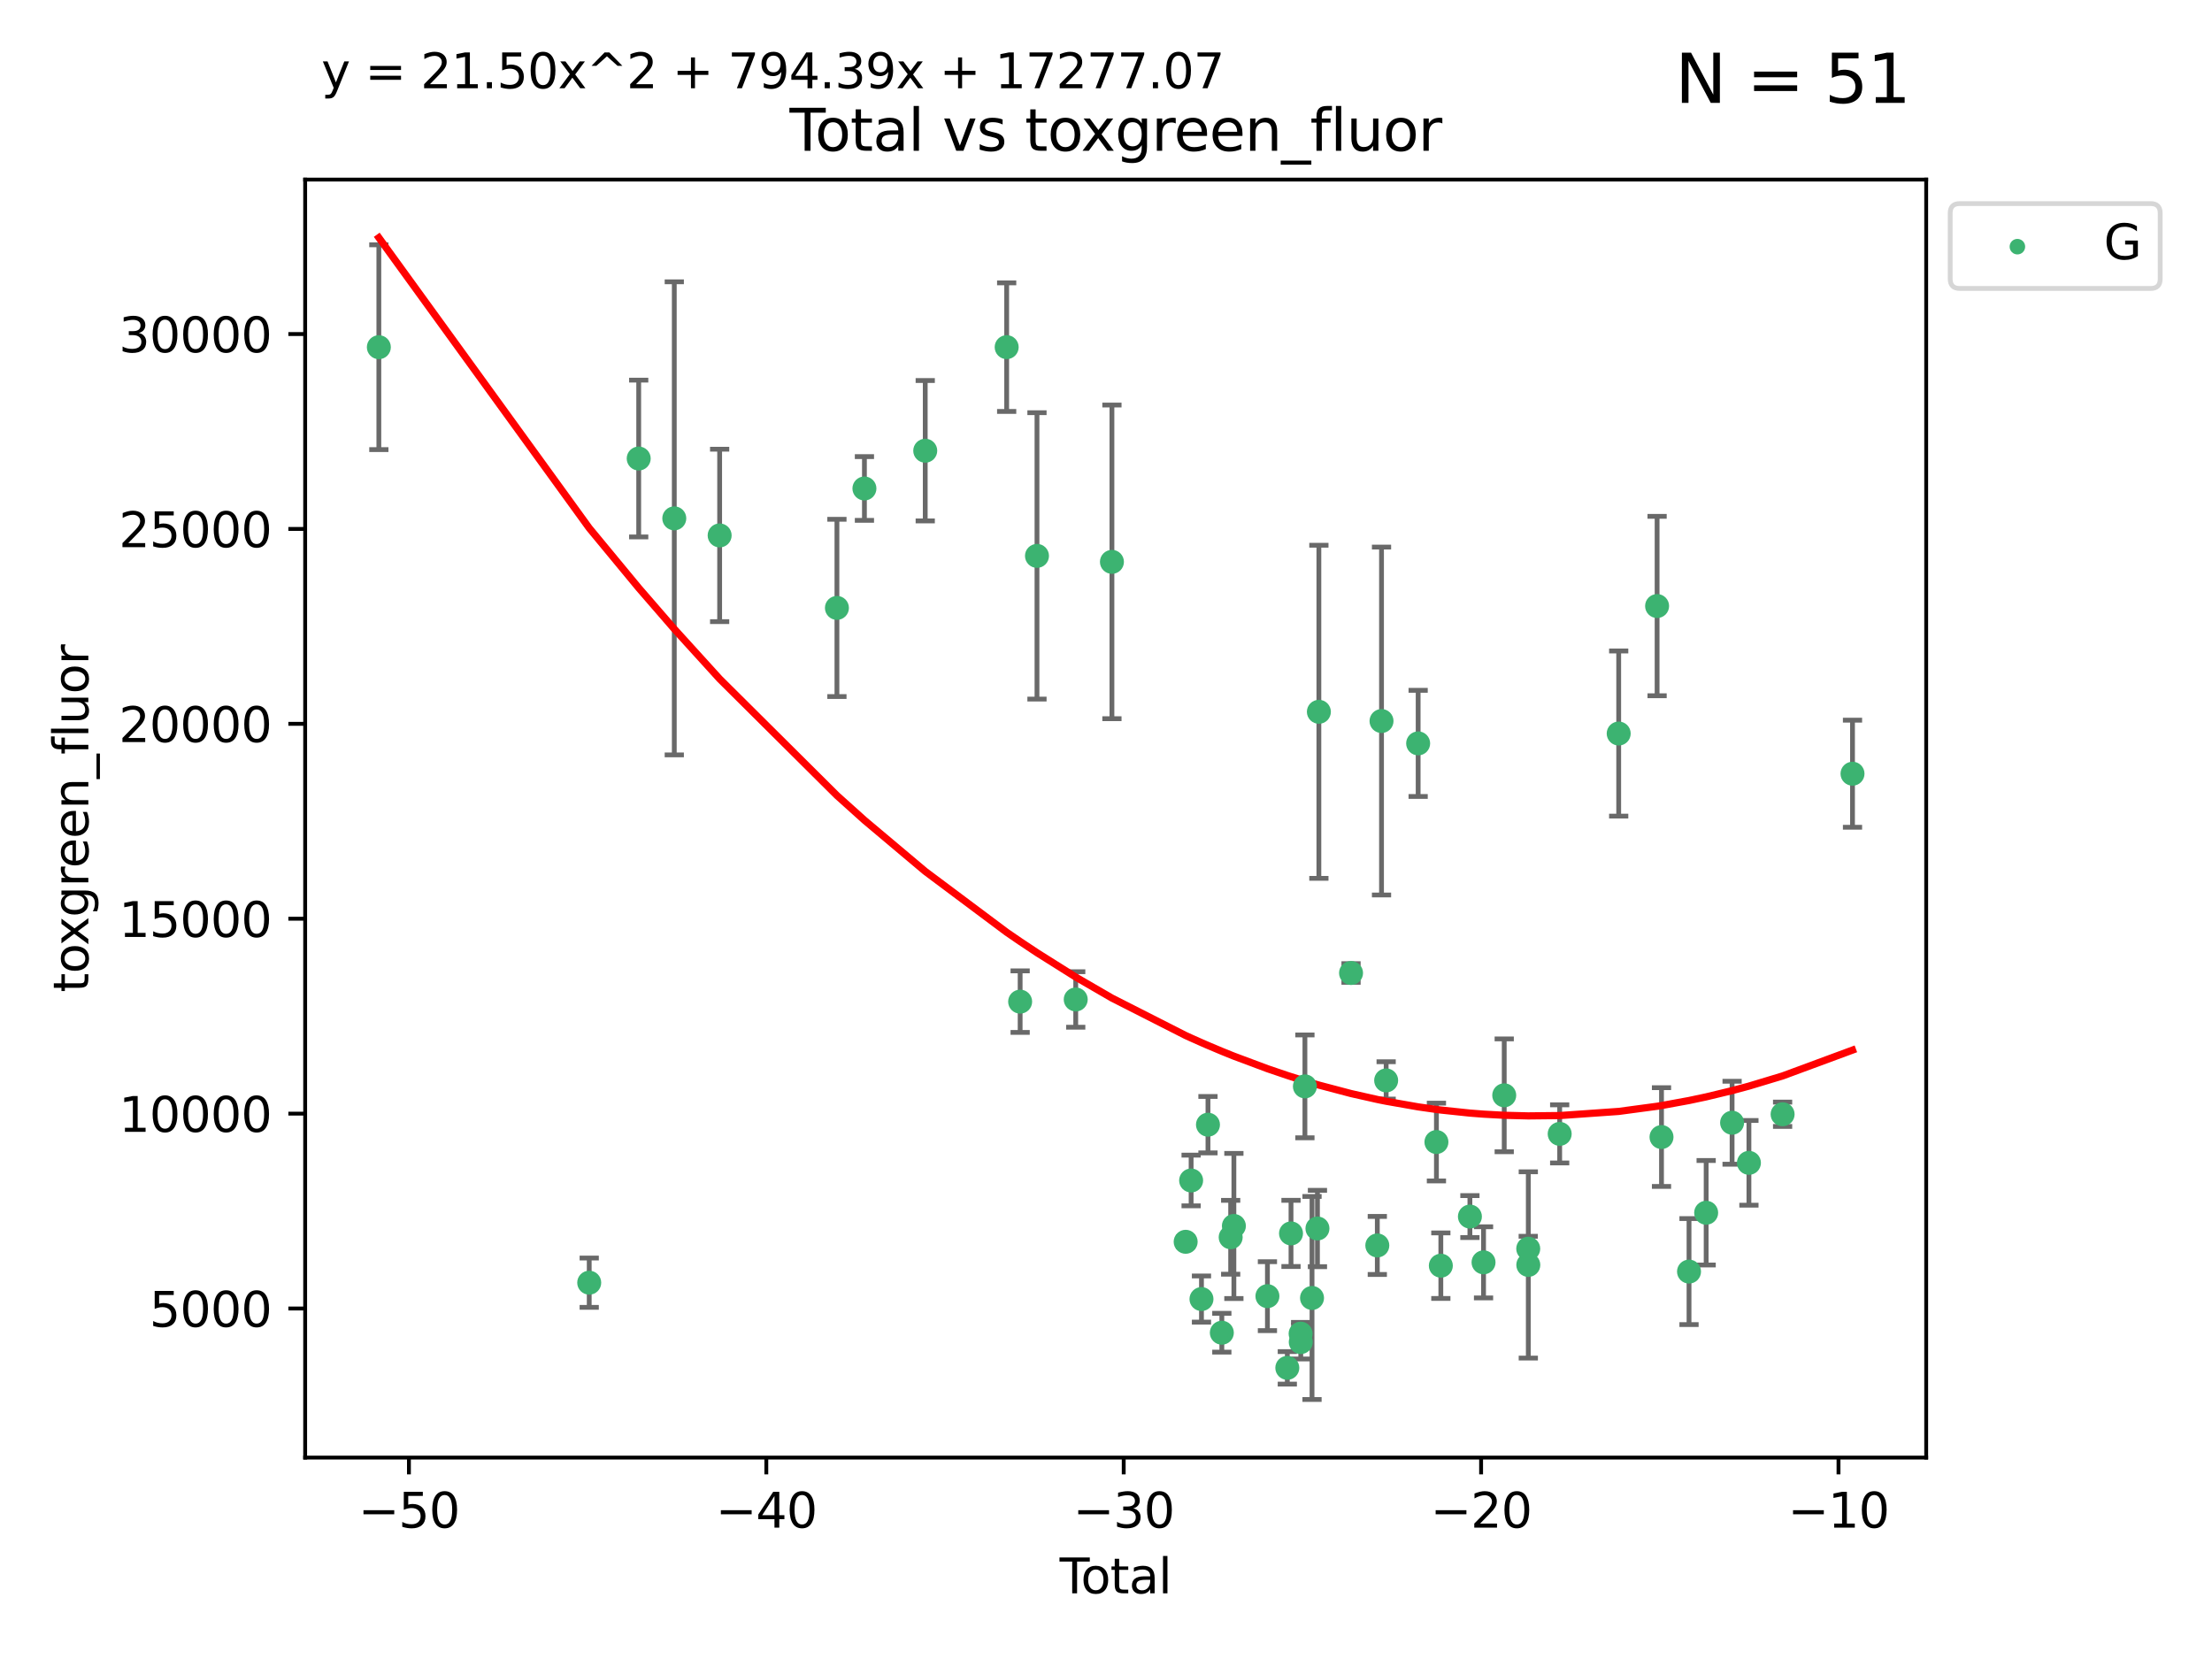 <?xml version="1.0" encoding="utf-8" standalone="no"?>
<!DOCTYPE svg PUBLIC "-//W3C//DTD SVG 1.1//EN"
  "http://www.w3.org/Graphics/SVG/1.1/DTD/svg11.dtd">
<svg xmlns:xlink="http://www.w3.org/1999/xlink" width="460.8pt" height="345.6pt" viewBox="0 0 460.8 345.6" xmlns="http://www.w3.org/2000/svg" version="1.1">
 <defs>
  <style type="text/css">*{stroke-linejoin: round; stroke-linecap: butt}</style>
 </defs>
 <g id="figure_1">
  <g id="patch_1">
   <path d="M 0 345.6 
L 460.8 345.6 
L 460.8 0 
L 0 0 
z
" style="fill: #ffffff"/>
  </g>
  <g id="axes_1">
   <g id="patch_2">
    <path d="M 63.571 303.64 
L 401.26 303.64 
L 401.26 37.411 
L 63.571 37.411 
z
" style="fill: #ffffff"/>
   </g>
   <g id="PathCollection_1">
    <defs>
     <path id="mfc68bd465d" d="M 0 1.118 
C 0.297 1.118 0.581 1 0.791 0.791 
C 1 0.581 1.118 0.297 1.118 0 
C 1.118 -0.297 1 -0.581 0.791 -0.791 
C 0.581 -1 0.297 -1.118 0 -1.118 
C -0.297 -1.118 -0.581 -1 -0.791 -0.791 
C -1 -0.581 -1.118 -0.297 -1.118 0 
C -1.118 0.297 -1 0.581 -0.791 0.791 
C -0.581 1 -0.297 1.118 0 1.118 
z
" style="stroke: #3cb371"/>
    </defs>
    <g clip-path="url(#p5f46c2af70)">
     <use xlink:href="#mfc68bd465d" x="78.921" y="72.327" style="fill: #3cb371; stroke: #3cb371"/>
     <use xlink:href="#mfc68bd465d" x="122.745" y="267.206" style="fill: #3cb371; stroke: #3cb371"/>
     <use xlink:href="#mfc68bd465d" x="133.054" y="95.518" style="fill: #3cb371; stroke: #3cb371"/>
     <use xlink:href="#mfc68bd465d" x="140.466" y="107.984" style="fill: #3cb371; stroke: #3cb371"/>
     <use xlink:href="#mfc68bd465d" x="149.915" y="111.538" style="fill: #3cb371; stroke: #3cb371"/>
     <use xlink:href="#mfc68bd465d" x="174.347" y="126.639" style="fill: #3cb371; stroke: #3cb371"/>
     <use xlink:href="#mfc68bd465d" x="180.076" y="101.76" style="fill: #3cb371; stroke: #3cb371"/>
     <use xlink:href="#mfc68bd465d" x="192.744" y="93.893" style="fill: #3cb371; stroke: #3cb371"/>
     <use xlink:href="#mfc68bd465d" x="209.708" y="72.318" style="fill: #3cb371; stroke: #3cb371"/>
     <use xlink:href="#mfc68bd465d" x="212.514" y="208.659" style="fill: #3cb371; stroke: #3cb371"/>
     <use xlink:href="#mfc68bd465d" x="216.022" y="115.802" style="fill: #3cb371; stroke: #3cb371"/>
     <use xlink:href="#mfc68bd465d" x="224.094" y="208.206" style="fill: #3cb371; stroke: #3cb371"/>
     <use xlink:href="#mfc68bd465d" x="231.636" y="117.046" style="fill: #3cb371; stroke: #3cb371"/>
     <use xlink:href="#mfc68bd465d" x="246.995" y="258.688" style="fill: #3cb371; stroke: #3cb371"/>
     <use xlink:href="#mfc68bd465d" x="248.132" y="245.917" style="fill: #3cb371; stroke: #3cb371"/>
     <use xlink:href="#mfc68bd465d" x="250.289" y="270.616" style="fill: #3cb371; stroke: #3cb371"/>
     <use xlink:href="#mfc68bd465d" x="251.643" y="234.294" style="fill: #3cb371; stroke: #3cb371"/>
     <use xlink:href="#mfc68bd465d" x="254.53" y="277.63" style="fill: #3cb371; stroke: #3cb371"/>
     <use xlink:href="#mfc68bd465d" x="256.372" y="257.745" style="fill: #3cb371; stroke: #3cb371"/>
     <use xlink:href="#mfc68bd465d" x="257.041" y="255.388" style="fill: #3cb371; stroke: #3cb371"/>
     <use xlink:href="#mfc68bd465d" x="264.028" y="270.013" style="fill: #3cb371; stroke: #3cb371"/>
     <use xlink:href="#mfc68bd465d" x="268.172" y="284.949" style="fill: #3cb371; stroke: #3cb371"/>
     <use xlink:href="#mfc68bd465d" x="268.941" y="256.942" style="fill: #3cb371; stroke: #3cb371"/>
     <use xlink:href="#mfc68bd465d" x="270.942" y="277.823" style="fill: #3cb371; stroke: #3cb371"/>
     <use xlink:href="#mfc68bd465d" x="270.973" y="279.581" style="fill: #3cb371; stroke: #3cb371"/>
     <use xlink:href="#mfc68bd465d" x="271.837" y="226.311" style="fill: #3cb371; stroke: #3cb371"/>
     <use xlink:href="#mfc68bd465d" x="273.319" y="270.391" style="fill: #3cb371; stroke: #3cb371"/>
     <use xlink:href="#mfc68bd465d" x="274.449" y="255.917" style="fill: #3cb371; stroke: #3cb371"/>
     <use xlink:href="#mfc68bd465d" x="274.747" y="148.281" style="fill: #3cb371; stroke: #3cb371"/>
     <use xlink:href="#mfc68bd465d" x="281.447" y="202.694" style="fill: #3cb371; stroke: #3cb371"/>
     <use xlink:href="#mfc68bd465d" x="286.92" y="259.449" style="fill: #3cb371; stroke: #3cb371"/>
     <use xlink:href="#mfc68bd465d" x="287.795" y="150.205" style="fill: #3cb371; stroke: #3cb371"/>
     <use xlink:href="#mfc68bd465d" x="288.761" y="225.07" style="fill: #3cb371; stroke: #3cb371"/>
     <use xlink:href="#mfc68bd465d" x="295.426" y="154.861" style="fill: #3cb371; stroke: #3cb371"/>
     <use xlink:href="#mfc68bd465d" x="299.234" y="237.906" style="fill: #3cb371; stroke: #3cb371"/>
     <use xlink:href="#mfc68bd465d" x="300.153" y="263.665" style="fill: #3cb371; stroke: #3cb371"/>
     <use xlink:href="#mfc68bd465d" x="306.209" y="253.432" style="fill: #3cb371; stroke: #3cb371"/>
     <use xlink:href="#mfc68bd465d" x="309.049" y="262.969" style="fill: #3cb371; stroke: #3cb371"/>
     <use xlink:href="#mfc68bd465d" x="313.358" y="228.173" style="fill: #3cb371; stroke: #3cb371"/>
     <use xlink:href="#mfc68bd465d" x="318.359" y="260.126" style="fill: #3cb371; stroke: #3cb371"/>
     <use xlink:href="#mfc68bd465d" x="318.374" y="263.507" style="fill: #3cb371; stroke: #3cb371"/>
     <use xlink:href="#mfc68bd465d" x="324.91" y="236.207" style="fill: #3cb371; stroke: #3cb371"/>
     <use xlink:href="#mfc68bd465d" x="337.204" y="152.808" style="fill: #3cb371; stroke: #3cb371"/>
     <use xlink:href="#mfc68bd465d" x="345.204" y="126.249" style="fill: #3cb371; stroke: #3cb371"/>
     <use xlink:href="#mfc68bd465d" x="346.122" y="236.868" style="fill: #3cb371; stroke: #3cb371"/>
     <use xlink:href="#mfc68bd465d" x="351.854" y="264.894" style="fill: #3cb371; stroke: #3cb371"/>
     <use xlink:href="#mfc68bd465d" x="355.424" y="252.638" style="fill: #3cb371; stroke: #3cb371"/>
     <use xlink:href="#mfc68bd465d" x="360.826" y="233.884" style="fill: #3cb371; stroke: #3cb371"/>
     <use xlink:href="#mfc68bd465d" x="364.333" y="242.242" style="fill: #3cb371; stroke: #3cb371"/>
     <use xlink:href="#mfc68bd465d" x="371.349" y="232.121" style="fill: #3cb371; stroke: #3cb371"/>
     <use xlink:href="#mfc68bd465d" x="385.911" y="161.178" style="fill: #3cb371; stroke: #3cb371"/>
    </g>
   </g>
   <g id="matplotlib.axis_1">
    <g id="xtick_1">
     <g id="line2d_1">
      <defs>
       <path id="m7954c8a240" d="M 0 0 
L 0 3.5 
" style="stroke: #000000; stroke-width: 0.8"/>
      </defs>
      <g>
       <use xlink:href="#m7954c8a240" x="85.187" y="303.64" style="stroke: #000000; stroke-width: 0.8"/>
      </g>
     </g>
     <g id="text_1">
      <!-- −50 -->
      <g transform="translate(74.634 318.238)scale(0.1 -0.1)">
       <defs>
        <path id="DejaVuSans-2212" d="M 678 2272 
L 4684 2272 
L 4684 1741 
L 678 1741 
L 678 2272 
z
" transform="scale(0.016)"/>
        <path id="DejaVuSans-35" d="M 691 4666 
L 3169 4666 
L 3169 4134 
L 1269 4134 
L 1269 2991 
Q 1406 3038 1543 3061 
Q 1681 3084 1819 3084 
Q 2600 3084 3056 2656 
Q 3513 2228 3513 1497 
Q 3513 744 3044 326 
Q 2575 -91 1722 -91 
Q 1428 -91 1123 -41 
Q 819 9 494 109 
L 494 744 
Q 775 591 1075 516 
Q 1375 441 1709 441 
Q 2250 441 2565 725 
Q 2881 1009 2881 1497 
Q 2881 1984 2565 2268 
Q 2250 2553 1709 2553 
Q 1456 2553 1204 2497 
Q 953 2441 691 2322 
L 691 4666 
z
" transform="scale(0.016)"/>
        <path id="DejaVuSans-30" d="M 2034 4250 
Q 1547 4250 1301 3770 
Q 1056 3291 1056 2328 
Q 1056 1369 1301 889 
Q 1547 409 2034 409 
Q 2525 409 2770 889 
Q 3016 1369 3016 2328 
Q 3016 3291 2770 3770 
Q 2525 4250 2034 4250 
z
M 2034 4750 
Q 2819 4750 3233 4129 
Q 3647 3509 3647 2328 
Q 3647 1150 3233 529 
Q 2819 -91 2034 -91 
Q 1250 -91 836 529 
Q 422 1150 422 2328 
Q 422 3509 836 4129 
Q 1250 4750 2034 4750 
z
" transform="scale(0.016)"/>
       </defs>
       <use xlink:href="#DejaVuSans-2212"/>
       <use xlink:href="#DejaVuSans-35" x="83.789"/>
       <use xlink:href="#DejaVuSans-30" x="147.412"/>
      </g>
     </g>
    </g>
    <g id="xtick_2">
     <g id="line2d_2">
      <g>
       <use xlink:href="#m7954c8a240" x="159.638" y="303.64" style="stroke: #000000; stroke-width: 0.8"/>
      </g>
     </g>
     <g id="text_2">
      <!-- −40 -->
      <g transform="translate(149.086 318.238)scale(0.1 -0.1)">
       <defs>
        <path id="DejaVuSans-34" d="M 2419 4116 
L 825 1625 
L 2419 1625 
L 2419 4116 
z
M 2253 4666 
L 3047 4666 
L 3047 1625 
L 3713 1625 
L 3713 1100 
L 3047 1100 
L 3047 0 
L 2419 0 
L 2419 1100 
L 313 1100 
L 313 1709 
L 2253 4666 
z
" transform="scale(0.016)"/>
       </defs>
       <use xlink:href="#DejaVuSans-2212"/>
       <use xlink:href="#DejaVuSans-34" x="83.789"/>
       <use xlink:href="#DejaVuSans-30" x="147.412"/>
      </g>
     </g>
    </g>
    <g id="xtick_3">
     <g id="line2d_3">
      <g>
       <use xlink:href="#m7954c8a240" x="234.089" y="303.64" style="stroke: #000000; stroke-width: 0.8"/>
      </g>
     </g>
     <g id="text_3">
      <!-- −30 -->
      <g transform="translate(223.537 318.238)scale(0.1 -0.1)">
       <defs>
        <path id="DejaVuSans-33" d="M 2597 2516 
Q 3050 2419 3304 2112 
Q 3559 1806 3559 1356 
Q 3559 666 3084 287 
Q 2609 -91 1734 -91 
Q 1441 -91 1130 -33 
Q 819 25 488 141 
L 488 750 
Q 750 597 1062 519 
Q 1375 441 1716 441 
Q 2309 441 2620 675 
Q 2931 909 2931 1356 
Q 2931 1769 2642 2001 
Q 2353 2234 1838 2234 
L 1294 2234 
L 1294 2753 
L 1863 2753 
Q 2328 2753 2575 2939 
Q 2822 3125 2822 3475 
Q 2822 3834 2567 4026 
Q 2313 4219 1838 4219 
Q 1578 4219 1281 4162 
Q 984 4106 628 3988 
L 628 4550 
Q 988 4650 1302 4700 
Q 1616 4750 1894 4750 
Q 2613 4750 3031 4423 
Q 3450 4097 3450 3541 
Q 3450 3153 3228 2886 
Q 3006 2619 2597 2516 
z
" transform="scale(0.016)"/>
       </defs>
       <use xlink:href="#DejaVuSans-2212"/>
       <use xlink:href="#DejaVuSans-33" x="83.789"/>
       <use xlink:href="#DejaVuSans-30" x="147.412"/>
      </g>
     </g>
    </g>
    <g id="xtick_4">
     <g id="line2d_4">
      <g>
       <use xlink:href="#m7954c8a240" x="308.541" y="303.64" style="stroke: #000000; stroke-width: 0.8"/>
      </g>
     </g>
     <g id="text_4">
      <!-- −20 -->
      <g transform="translate(297.988 318.238)scale(0.1 -0.1)">
       <defs>
        <path id="DejaVuSans-32" d="M 1228 531 
L 3431 531 
L 3431 0 
L 469 0 
L 469 531 
Q 828 903 1448 1529 
Q 2069 2156 2228 2338 
Q 2531 2678 2651 2914 
Q 2772 3150 2772 3378 
Q 2772 3750 2511 3984 
Q 2250 4219 1831 4219 
Q 1534 4219 1204 4116 
Q 875 4013 500 3803 
L 500 4441 
Q 881 4594 1212 4672 
Q 1544 4750 1819 4750 
Q 2544 4750 2975 4387 
Q 3406 4025 3406 3419 
Q 3406 3131 3298 2873 
Q 3191 2616 2906 2266 
Q 2828 2175 2409 1742 
Q 1991 1309 1228 531 
z
" transform="scale(0.016)"/>
       </defs>
       <use xlink:href="#DejaVuSans-2212"/>
       <use xlink:href="#DejaVuSans-32" x="83.789"/>
       <use xlink:href="#DejaVuSans-30" x="147.412"/>
      </g>
     </g>
    </g>
    <g id="xtick_5">
     <g id="line2d_5">
      <g>
       <use xlink:href="#m7954c8a240" x="382.992" y="303.64" style="stroke: #000000; stroke-width: 0.8"/>
      </g>
     </g>
     <g id="text_5">
      <!-- −10 -->
      <g transform="translate(372.44 318.238)scale(0.1 -0.1)">
       <defs>
        <path id="DejaVuSans-31" d="M 794 531 
L 1825 531 
L 1825 4091 
L 703 3866 
L 703 4441 
L 1819 4666 
L 2450 4666 
L 2450 531 
L 3481 531 
L 3481 0 
L 794 0 
L 794 531 
z
" transform="scale(0.016)"/>
       </defs>
       <use xlink:href="#DejaVuSans-2212"/>
       <use xlink:href="#DejaVuSans-31" x="83.789"/>
       <use xlink:href="#DejaVuSans-30" x="147.412"/>
      </g>
     </g>
    </g>
    <g id="text_6">
     <!-- Total -->
     <g transform="translate(220.739 331.917)scale(0.1 -0.1)">
      <defs>
       <path id="DejaVuSans-54" d="M -19 4666 
L 3928 4666 
L 3928 4134 
L 2272 4134 
L 2272 0 
L 1638 0 
L 1638 4134 
L -19 4134 
L -19 4666 
z
" transform="scale(0.016)"/>
       <path id="DejaVuSans-6f" d="M 1959 3097 
Q 1497 3097 1228 2736 
Q 959 2375 959 1747 
Q 959 1119 1226 758 
Q 1494 397 1959 397 
Q 2419 397 2687 759 
Q 2956 1122 2956 1747 
Q 2956 2369 2687 2733 
Q 2419 3097 1959 3097 
z
M 1959 3584 
Q 2709 3584 3137 3096 
Q 3566 2609 3566 1747 
Q 3566 888 3137 398 
Q 2709 -91 1959 -91 
Q 1206 -91 779 398 
Q 353 888 353 1747 
Q 353 2609 779 3096 
Q 1206 3584 1959 3584 
z
" transform="scale(0.016)"/>
       <path id="DejaVuSans-74" d="M 1172 4494 
L 1172 3500 
L 2356 3500 
L 2356 3053 
L 1172 3053 
L 1172 1153 
Q 1172 725 1289 603 
Q 1406 481 1766 481 
L 2356 481 
L 2356 0 
L 1766 0 
Q 1100 0 847 248 
Q 594 497 594 1153 
L 594 3053 
L 172 3053 
L 172 3500 
L 594 3500 
L 594 4494 
L 1172 4494 
z
" transform="scale(0.016)"/>
       <path id="DejaVuSans-61" d="M 2194 1759 
Q 1497 1759 1228 1600 
Q 959 1441 959 1056 
Q 959 750 1161 570 
Q 1363 391 1709 391 
Q 2188 391 2477 730 
Q 2766 1069 2766 1631 
L 2766 1759 
L 2194 1759 
z
M 3341 1997 
L 3341 0 
L 2766 0 
L 2766 531 
Q 2569 213 2275 61 
Q 1981 -91 1556 -91 
Q 1019 -91 701 211 
Q 384 513 384 1019 
Q 384 1609 779 1909 
Q 1175 2209 1959 2209 
L 2766 2209 
L 2766 2266 
Q 2766 2663 2505 2880 
Q 2244 3097 1772 3097 
Q 1472 3097 1187 3025 
Q 903 2953 641 2809 
L 641 3341 
Q 956 3463 1253 3523 
Q 1550 3584 1831 3584 
Q 2591 3584 2966 3190 
Q 3341 2797 3341 1997 
z
" transform="scale(0.016)"/>
       <path id="DejaVuSans-6c" d="M 603 4863 
L 1178 4863 
L 1178 0 
L 603 0 
L 603 4863 
z
" transform="scale(0.016)"/>
      </defs>
      <use xlink:href="#DejaVuSans-54"/>
      <use xlink:href="#DejaVuSans-6f" x="44.084"/>
      <use xlink:href="#DejaVuSans-74" x="105.266"/>
      <use xlink:href="#DejaVuSans-61" x="144.475"/>
      <use xlink:href="#DejaVuSans-6c" x="205.754"/>
     </g>
    </g>
   </g>
   <g id="matplotlib.axis_2">
    <g id="ytick_1">
     <g id="line2d_6">
      <defs>
       <path id="md89019c4ea" d="M 0 0 
L -3.5 0 
" style="stroke: #000000; stroke-width: 0.8"/>
      </defs>
      <g>
       <use xlink:href="#md89019c4ea" x="63.571" y="272.585" style="stroke: #000000; stroke-width: 0.8"/>
      </g>
     </g>
     <g id="text_7">
      <!-- 5000 -->
      <g transform="translate(31.121 276.385)scale(0.1 -0.1)">
       <use xlink:href="#DejaVuSans-35"/>
       <use xlink:href="#DejaVuSans-30" x="63.623"/>
       <use xlink:href="#DejaVuSans-30" x="127.246"/>
       <use xlink:href="#DejaVuSans-30" x="190.869"/>
      </g>
     </g>
    </g>
    <g id="ytick_2">
     <g id="line2d_7">
      <g>
       <use xlink:href="#md89019c4ea" x="63.571" y="231.986" style="stroke: #000000; stroke-width: 0.8"/>
      </g>
     </g>
     <g id="text_8">
      <!-- 10000 -->
      <g transform="translate(24.759 235.785)scale(0.1 -0.1)">
       <use xlink:href="#DejaVuSans-31"/>
       <use xlink:href="#DejaVuSans-30" x="63.623"/>
       <use xlink:href="#DejaVuSans-30" x="127.246"/>
       <use xlink:href="#DejaVuSans-30" x="190.869"/>
       <use xlink:href="#DejaVuSans-30" x="254.492"/>
      </g>
     </g>
    </g>
    <g id="ytick_3">
     <g id="line2d_8">
      <g>
       <use xlink:href="#md89019c4ea" x="63.571" y="191.386" style="stroke: #000000; stroke-width: 0.8"/>
      </g>
     </g>
     <g id="text_9">
      <!-- 15000 -->
      <g transform="translate(24.759 195.185)scale(0.1 -0.1)">
       <use xlink:href="#DejaVuSans-31"/>
       <use xlink:href="#DejaVuSans-35" x="63.623"/>
       <use xlink:href="#DejaVuSans-30" x="127.246"/>
       <use xlink:href="#DejaVuSans-30" x="190.869"/>
       <use xlink:href="#DejaVuSans-30" x="254.492"/>
      </g>
     </g>
    </g>
    <g id="ytick_4">
     <g id="line2d_9">
      <g>
       <use xlink:href="#md89019c4ea" x="63.571" y="150.786" style="stroke: #000000; stroke-width: 0.8"/>
      </g>
     </g>
     <g id="text_10">
      <!-- 20000 -->
      <g transform="translate(24.759 154.586)scale(0.1 -0.1)">
       <use xlink:href="#DejaVuSans-32"/>
       <use xlink:href="#DejaVuSans-30" x="63.623"/>
       <use xlink:href="#DejaVuSans-30" x="127.246"/>
       <use xlink:href="#DejaVuSans-30" x="190.869"/>
       <use xlink:href="#DejaVuSans-30" x="254.492"/>
      </g>
     </g>
    </g>
    <g id="ytick_5">
     <g id="line2d_10">
      <g>
       <use xlink:href="#md89019c4ea" x="63.571" y="110.187" style="stroke: #000000; stroke-width: 0.8"/>
      </g>
     </g>
     <g id="text_11">
      <!-- 25000 -->
      <g transform="translate(24.759 113.986)scale(0.1 -0.1)">
       <use xlink:href="#DejaVuSans-32"/>
       <use xlink:href="#DejaVuSans-35" x="63.623"/>
       <use xlink:href="#DejaVuSans-30" x="127.246"/>
       <use xlink:href="#DejaVuSans-30" x="190.869"/>
       <use xlink:href="#DejaVuSans-30" x="254.492"/>
      </g>
     </g>
    </g>
    <g id="ytick_6">
     <g id="line2d_11">
      <g>
       <use xlink:href="#md89019c4ea" x="63.571" y="69.587" style="stroke: #000000; stroke-width: 0.8"/>
      </g>
     </g>
     <g id="text_12">
      <!-- 30000 -->
      <g transform="translate(24.759 73.386)scale(0.1 -0.1)">
       <use xlink:href="#DejaVuSans-33"/>
       <use xlink:href="#DejaVuSans-30" x="63.623"/>
       <use xlink:href="#DejaVuSans-30" x="127.246"/>
       <use xlink:href="#DejaVuSans-30" x="190.869"/>
       <use xlink:href="#DejaVuSans-30" x="254.492"/>
      </g>
     </g>
    </g>
    <g id="text_13">
     <!-- toxgreen_fluor -->
     <g transform="translate(18.401 206.72)rotate(-90)scale(0.1 -0.1)">
      <defs>
       <path id="DejaVuSans-78" d="M 3513 3500 
L 2247 1797 
L 3578 0 
L 2900 0 
L 1881 1375 
L 863 0 
L 184 0 
L 1544 1831 
L 300 3500 
L 978 3500 
L 1906 2253 
L 2834 3500 
L 3513 3500 
z
" transform="scale(0.016)"/>
       <path id="DejaVuSans-67" d="M 2906 1791 
Q 2906 2416 2648 2759 
Q 2391 3103 1925 3103 
Q 1463 3103 1205 2759 
Q 947 2416 947 1791 
Q 947 1169 1205 825 
Q 1463 481 1925 481 
Q 2391 481 2648 825 
Q 2906 1169 2906 1791 
z
M 3481 434 
Q 3481 -459 3084 -895 
Q 2688 -1331 1869 -1331 
Q 1566 -1331 1297 -1286 
Q 1028 -1241 775 -1147 
L 775 -588 
Q 1028 -725 1275 -790 
Q 1522 -856 1778 -856 
Q 2344 -856 2625 -561 
Q 2906 -266 2906 331 
L 2906 616 
Q 2728 306 2450 153 
Q 2172 0 1784 0 
Q 1141 0 747 490 
Q 353 981 353 1791 
Q 353 2603 747 3093 
Q 1141 3584 1784 3584 
Q 2172 3584 2450 3431 
Q 2728 3278 2906 2969 
L 2906 3500 
L 3481 3500 
L 3481 434 
z
" transform="scale(0.016)"/>
       <path id="DejaVuSans-72" d="M 2631 2963 
Q 2534 3019 2420 3045 
Q 2306 3072 2169 3072 
Q 1681 3072 1420 2755 
Q 1159 2438 1159 1844 
L 1159 0 
L 581 0 
L 581 3500 
L 1159 3500 
L 1159 2956 
Q 1341 3275 1631 3429 
Q 1922 3584 2338 3584 
Q 2397 3584 2469 3576 
Q 2541 3569 2628 3553 
L 2631 2963 
z
" transform="scale(0.016)"/>
       <path id="DejaVuSans-65" d="M 3597 1894 
L 3597 1613 
L 953 1613 
Q 991 1019 1311 708 
Q 1631 397 2203 397 
Q 2534 397 2845 478 
Q 3156 559 3463 722 
L 3463 178 
Q 3153 47 2828 -22 
Q 2503 -91 2169 -91 
Q 1331 -91 842 396 
Q 353 884 353 1716 
Q 353 2575 817 3079 
Q 1281 3584 2069 3584 
Q 2775 3584 3186 3129 
Q 3597 2675 3597 1894 
z
M 3022 2063 
Q 3016 2534 2758 2815 
Q 2500 3097 2075 3097 
Q 1594 3097 1305 2825 
Q 1016 2553 972 2059 
L 3022 2063 
z
" transform="scale(0.016)"/>
       <path id="DejaVuSans-6e" d="M 3513 2113 
L 3513 0 
L 2938 0 
L 2938 2094 
Q 2938 2591 2744 2837 
Q 2550 3084 2163 3084 
Q 1697 3084 1428 2787 
Q 1159 2491 1159 1978 
L 1159 0 
L 581 0 
L 581 3500 
L 1159 3500 
L 1159 2956 
Q 1366 3272 1645 3428 
Q 1925 3584 2291 3584 
Q 2894 3584 3203 3211 
Q 3513 2838 3513 2113 
z
" transform="scale(0.016)"/>
       <path id="DejaVuSans-5f" d="M 3263 -1063 
L 3263 -1509 
L -63 -1509 
L -63 -1063 
L 3263 -1063 
z
" transform="scale(0.016)"/>
       <path id="DejaVuSans-66" d="M 2375 4863 
L 2375 4384 
L 1825 4384 
Q 1516 4384 1395 4259 
Q 1275 4134 1275 3809 
L 1275 3500 
L 2222 3500 
L 2222 3053 
L 1275 3053 
L 1275 0 
L 697 0 
L 697 3053 
L 147 3053 
L 147 3500 
L 697 3500 
L 697 3744 
Q 697 4328 969 4595 
Q 1241 4863 1831 4863 
L 2375 4863 
z
" transform="scale(0.016)"/>
       <path id="DejaVuSans-75" d="M 544 1381 
L 544 3500 
L 1119 3500 
L 1119 1403 
Q 1119 906 1312 657 
Q 1506 409 1894 409 
Q 2359 409 2629 706 
Q 2900 1003 2900 1516 
L 2900 3500 
L 3475 3500 
L 3475 0 
L 2900 0 
L 2900 538 
Q 2691 219 2414 64 
Q 2138 -91 1772 -91 
Q 1169 -91 856 284 
Q 544 659 544 1381 
z
M 1991 3584 
L 1991 3584 
z
" transform="scale(0.016)"/>
      </defs>
      <use xlink:href="#DejaVuSans-74"/>
      <use xlink:href="#DejaVuSans-6f" x="39.209"/>
      <use xlink:href="#DejaVuSans-78" x="97.266"/>
      <use xlink:href="#DejaVuSans-67" x="156.445"/>
      <use xlink:href="#DejaVuSans-72" x="219.922"/>
      <use xlink:href="#DejaVuSans-65" x="258.785"/>
      <use xlink:href="#DejaVuSans-65" x="320.309"/>
      <use xlink:href="#DejaVuSans-6e" x="381.832"/>
      <use xlink:href="#DejaVuSans-5f" x="445.211"/>
      <use xlink:href="#DejaVuSans-66" x="495.211"/>
      <use xlink:href="#DejaVuSans-6c" x="530.416"/>
      <use xlink:href="#DejaVuSans-75" x="558.199"/>
      <use xlink:href="#DejaVuSans-6f" x="621.578"/>
      <use xlink:href="#DejaVuSans-72" x="682.76"/>
     </g>
    </g>
   </g>
   <g id="LineCollection_1">
    <path d="M 78.921 93.66 
L 78.921 50.995 
" clip-path="url(#p5f46c2af70)" style="fill: none; stroke: #696969"/>
    <path d="M 122.745 272.342 
L 122.745 262.07 
" clip-path="url(#p5f46c2af70)" style="fill: none; stroke: #696969"/>
    <path d="M 133.054 111.85 
L 133.054 79.186 
" clip-path="url(#p5f46c2af70)" style="fill: none; stroke: #696969"/>
    <path d="M 140.466 157.259 
L 140.466 58.709 
" clip-path="url(#p5f46c2af70)" style="fill: none; stroke: #696969"/>
    <path d="M 149.915 129.495 
L 149.915 93.581 
" clip-path="url(#p5f46c2af70)" style="fill: none; stroke: #696969"/>
    <path d="M 174.347 145.099 
L 174.347 108.179 
" clip-path="url(#p5f46c2af70)" style="fill: none; stroke: #696969"/>
    <path d="M 180.076 108.398 
L 180.076 95.122 
" clip-path="url(#p5f46c2af70)" style="fill: none; stroke: #696969"/>
    <path d="M 192.744 108.517 
L 192.744 79.27 
" clip-path="url(#p5f46c2af70)" style="fill: none; stroke: #696969"/>
    <path d="M 209.708 85.708 
L 209.708 58.929 
" clip-path="url(#p5f46c2af70)" style="fill: none; stroke: #696969"/>
    <path d="M 212.514 215.072 
L 212.514 202.247 
" clip-path="url(#p5f46c2af70)" style="fill: none; stroke: #696969"/>
    <path d="M 216.022 145.631 
L 216.022 85.973 
" clip-path="url(#p5f46c2af70)" style="fill: none; stroke: #696969"/>
    <path d="M 224.094 213.99 
L 224.094 202.423 
" clip-path="url(#p5f46c2af70)" style="fill: none; stroke: #696969"/>
    <path d="M 231.636 149.719 
L 231.636 84.373 
" clip-path="url(#p5f46c2af70)" style="fill: none; stroke: #696969"/>
    <path d="M 246.995 259.698 
L 246.995 257.678 
" clip-path="url(#p5f46c2af70)" style="fill: none; stroke: #696969"/>
    <path d="M 248.132 251.199 
L 248.132 240.634 
" clip-path="url(#p5f46c2af70)" style="fill: none; stroke: #696969"/>
    <path d="M 250.289 275.424 
L 250.289 265.807 
" clip-path="url(#p5f46c2af70)" style="fill: none; stroke: #696969"/>
    <path d="M 251.643 240.17 
L 251.643 228.418 
" clip-path="url(#p5f46c2af70)" style="fill: none; stroke: #696969"/>
    <path d="M 254.53 281.668 
L 254.53 273.592 
" clip-path="url(#p5f46c2af70)" style="fill: none; stroke: #696969"/>
    <path d="M 256.372 265.435 
L 256.372 250.054 
" clip-path="url(#p5f46c2af70)" style="fill: none; stroke: #696969"/>
    <path d="M 257.041 270.506 
L 257.041 240.27 
" clip-path="url(#p5f46c2af70)" style="fill: none; stroke: #696969"/>
    <path d="M 264.028 277.193 
L 264.028 262.833 
" clip-path="url(#p5f46c2af70)" style="fill: none; stroke: #696969"/>
    <path d="M 268.172 288.332 
L 268.172 281.565 
" clip-path="url(#p5f46c2af70)" style="fill: none; stroke: #696969"/>
    <path d="M 268.941 263.837 
L 268.941 250.048 
" clip-path="url(#p5f46c2af70)" style="fill: none; stroke: #696969"/>
    <path d="M 270.942 280.166 
L 270.942 275.48 
" clip-path="url(#p5f46c2af70)" style="fill: none; stroke: #696969"/>
    <path d="M 270.973 283.098 
L 270.973 276.064 
" clip-path="url(#p5f46c2af70)" style="fill: none; stroke: #696969"/>
    <path d="M 271.837 237.024 
L 271.837 215.598 
" clip-path="url(#p5f46c2af70)" style="fill: none; stroke: #696969"/>
    <path d="M 273.319 291.539 
L 273.319 249.243 
" clip-path="url(#p5f46c2af70)" style="fill: none; stroke: #696969"/>
    <path d="M 274.449 263.871 
L 274.449 247.962 
" clip-path="url(#p5f46c2af70)" style="fill: none; stroke: #696969"/>
    <path d="M 274.747 182.976 
L 274.747 113.586 
" clip-path="url(#p5f46c2af70)" style="fill: none; stroke: #696969"/>
    <path d="M 281.447 204.642 
L 281.447 200.746 
" clip-path="url(#p5f46c2af70)" style="fill: none; stroke: #696969"/>
    <path d="M 286.92 265.496 
L 286.92 253.401 
" clip-path="url(#p5f46c2af70)" style="fill: none; stroke: #696969"/>
    <path d="M 287.795 186.442 
L 287.795 113.968 
" clip-path="url(#p5f46c2af70)" style="fill: none; stroke: #696969"/>
    <path d="M 288.761 228.963 
L 288.761 221.177 
" clip-path="url(#p5f46c2af70)" style="fill: none; stroke: #696969"/>
    <path d="M 295.426 165.916 
L 295.426 143.806 
" clip-path="url(#p5f46c2af70)" style="fill: none; stroke: #696969"/>
    <path d="M 299.234 246.008 
L 299.234 229.804 
" clip-path="url(#p5f46c2af70)" style="fill: none; stroke: #696969"/>
    <path d="M 300.153 270.49 
L 300.153 256.839 
" clip-path="url(#p5f46c2af70)" style="fill: none; stroke: #696969"/>
    <path d="M 306.209 257.801 
L 306.209 249.064 
" clip-path="url(#p5f46c2af70)" style="fill: none; stroke: #696969"/>
    <path d="M 309.049 270.382 
L 309.049 255.556 
" clip-path="url(#p5f46c2af70)" style="fill: none; stroke: #696969"/>
    <path d="M 313.358 239.928 
L 313.358 216.418 
" clip-path="url(#p5f46c2af70)" style="fill: none; stroke: #696969"/>
    <path d="M 318.359 262.716 
L 318.359 257.536 
" clip-path="url(#p5f46c2af70)" style="fill: none; stroke: #696969"/>
    <path d="M 318.374 282.91 
L 318.374 244.104 
" clip-path="url(#p5f46c2af70)" style="fill: none; stroke: #696969"/>
    <path d="M 324.91 242.261 
L 324.91 230.153 
" clip-path="url(#p5f46c2af70)" style="fill: none; stroke: #696969"/>
    <path d="M 337.204 170.008 
L 337.204 135.609 
" clip-path="url(#p5f46c2af70)" style="fill: none; stroke: #696969"/>
    <path d="M 345.204 144.938 
L 345.204 107.561 
" clip-path="url(#p5f46c2af70)" style="fill: none; stroke: #696969"/>
    <path d="M 346.122 247.151 
L 346.122 226.586 
" clip-path="url(#p5f46c2af70)" style="fill: none; stroke: #696969"/>
    <path d="M 351.854 275.936 
L 351.854 253.853 
" clip-path="url(#p5f46c2af70)" style="fill: none; stroke: #696969"/>
    <path d="M 355.424 263.523 
L 355.424 241.753 
" clip-path="url(#p5f46c2af70)" style="fill: none; stroke: #696969"/>
    <path d="M 360.826 242.526 
L 360.826 225.241 
" clip-path="url(#p5f46c2af70)" style="fill: none; stroke: #696969"/>
    <path d="M 364.333 251.065 
L 364.333 233.419 
" clip-path="url(#p5f46c2af70)" style="fill: none; stroke: #696969"/>
    <path d="M 371.349 234.656 
L 371.349 229.587 
" clip-path="url(#p5f46c2af70)" style="fill: none; stroke: #696969"/>
    <path d="M 385.911 172.332 
L 385.911 150.024 
" clip-path="url(#p5f46c2af70)" style="fill: none; stroke: #696969"/>
   </g>
   <g id="line2d_12">
    <defs>
     <path id="mf3092859a9" d="M 2 0 
L -2 -0 
" style="stroke: #696969"/>
    </defs>
    <g clip-path="url(#p5f46c2af70)">
     <use xlink:href="#mf3092859a9" x="78.921" y="93.66" style="fill: #696969; stroke: #696969"/>
     <use xlink:href="#mf3092859a9" x="122.745" y="272.342" style="fill: #696969; stroke: #696969"/>
     <use xlink:href="#mf3092859a9" x="133.054" y="111.85" style="fill: #696969; stroke: #696969"/>
     <use xlink:href="#mf3092859a9" x="140.466" y="157.259" style="fill: #696969; stroke: #696969"/>
     <use xlink:href="#mf3092859a9" x="149.915" y="129.495" style="fill: #696969; stroke: #696969"/>
     <use xlink:href="#mf3092859a9" x="174.347" y="145.099" style="fill: #696969; stroke: #696969"/>
     <use xlink:href="#mf3092859a9" x="180.076" y="108.398" style="fill: #696969; stroke: #696969"/>
     <use xlink:href="#mf3092859a9" x="192.744" y="108.517" style="fill: #696969; stroke: #696969"/>
     <use xlink:href="#mf3092859a9" x="209.708" y="85.708" style="fill: #696969; stroke: #696969"/>
     <use xlink:href="#mf3092859a9" x="212.514" y="215.072" style="fill: #696969; stroke: #696969"/>
     <use xlink:href="#mf3092859a9" x="216.022" y="145.631" style="fill: #696969; stroke: #696969"/>
     <use xlink:href="#mf3092859a9" x="224.094" y="213.99" style="fill: #696969; stroke: #696969"/>
     <use xlink:href="#mf3092859a9" x="231.636" y="149.719" style="fill: #696969; stroke: #696969"/>
     <use xlink:href="#mf3092859a9" x="246.995" y="259.698" style="fill: #696969; stroke: #696969"/>
     <use xlink:href="#mf3092859a9" x="248.132" y="251.199" style="fill: #696969; stroke: #696969"/>
     <use xlink:href="#mf3092859a9" x="250.289" y="275.424" style="fill: #696969; stroke: #696969"/>
     <use xlink:href="#mf3092859a9" x="251.643" y="240.17" style="fill: #696969; stroke: #696969"/>
     <use xlink:href="#mf3092859a9" x="254.53" y="281.668" style="fill: #696969; stroke: #696969"/>
     <use xlink:href="#mf3092859a9" x="256.372" y="265.435" style="fill: #696969; stroke: #696969"/>
     <use xlink:href="#mf3092859a9" x="257.041" y="270.506" style="fill: #696969; stroke: #696969"/>
     <use xlink:href="#mf3092859a9" x="264.028" y="277.193" style="fill: #696969; stroke: #696969"/>
     <use xlink:href="#mf3092859a9" x="268.172" y="288.332" style="fill: #696969; stroke: #696969"/>
     <use xlink:href="#mf3092859a9" x="268.941" y="263.837" style="fill: #696969; stroke: #696969"/>
     <use xlink:href="#mf3092859a9" x="270.942" y="280.166" style="fill: #696969; stroke: #696969"/>
     <use xlink:href="#mf3092859a9" x="270.973" y="283.098" style="fill: #696969; stroke: #696969"/>
     <use xlink:href="#mf3092859a9" x="271.837" y="237.024" style="fill: #696969; stroke: #696969"/>
     <use xlink:href="#mf3092859a9" x="273.319" y="291.539" style="fill: #696969; stroke: #696969"/>
     <use xlink:href="#mf3092859a9" x="274.449" y="263.871" style="fill: #696969; stroke: #696969"/>
     <use xlink:href="#mf3092859a9" x="274.747" y="182.976" style="fill: #696969; stroke: #696969"/>
     <use xlink:href="#mf3092859a9" x="281.447" y="204.642" style="fill: #696969; stroke: #696969"/>
     <use xlink:href="#mf3092859a9" x="286.92" y="265.496" style="fill: #696969; stroke: #696969"/>
     <use xlink:href="#mf3092859a9" x="287.795" y="186.442" style="fill: #696969; stroke: #696969"/>
     <use xlink:href="#mf3092859a9" x="288.761" y="228.963" style="fill: #696969; stroke: #696969"/>
     <use xlink:href="#mf3092859a9" x="295.426" y="165.916" style="fill: #696969; stroke: #696969"/>
     <use xlink:href="#mf3092859a9" x="299.234" y="246.008" style="fill: #696969; stroke: #696969"/>
     <use xlink:href="#mf3092859a9" x="300.153" y="270.49" style="fill: #696969; stroke: #696969"/>
     <use xlink:href="#mf3092859a9" x="306.209" y="257.801" style="fill: #696969; stroke: #696969"/>
     <use xlink:href="#mf3092859a9" x="309.049" y="270.382" style="fill: #696969; stroke: #696969"/>
     <use xlink:href="#mf3092859a9" x="313.358" y="239.928" style="fill: #696969; stroke: #696969"/>
     <use xlink:href="#mf3092859a9" x="318.359" y="262.716" style="fill: #696969; stroke: #696969"/>
     <use xlink:href="#mf3092859a9" x="318.374" y="282.91" style="fill: #696969; stroke: #696969"/>
     <use xlink:href="#mf3092859a9" x="324.91" y="242.261" style="fill: #696969; stroke: #696969"/>
     <use xlink:href="#mf3092859a9" x="337.204" y="170.008" style="fill: #696969; stroke: #696969"/>
     <use xlink:href="#mf3092859a9" x="345.204" y="144.938" style="fill: #696969; stroke: #696969"/>
     <use xlink:href="#mf3092859a9" x="346.122" y="247.151" style="fill: #696969; stroke: #696969"/>
     <use xlink:href="#mf3092859a9" x="351.854" y="275.936" style="fill: #696969; stroke: #696969"/>
     <use xlink:href="#mf3092859a9" x="355.424" y="263.523" style="fill: #696969; stroke: #696969"/>
     <use xlink:href="#mf3092859a9" x="360.826" y="242.526" style="fill: #696969; stroke: #696969"/>
     <use xlink:href="#mf3092859a9" x="364.333" y="251.065" style="fill: #696969; stroke: #696969"/>
     <use xlink:href="#mf3092859a9" x="371.349" y="234.656" style="fill: #696969; stroke: #696969"/>
     <use xlink:href="#mf3092859a9" x="385.911" y="172.332" style="fill: #696969; stroke: #696969"/>
    </g>
   </g>
   <g id="line2d_13">
    <g clip-path="url(#p5f46c2af70)">
     <use xlink:href="#mf3092859a9" x="78.921" y="50.995" style="fill: #696969; stroke: #696969"/>
     <use xlink:href="#mf3092859a9" x="122.745" y="262.07" style="fill: #696969; stroke: #696969"/>
     <use xlink:href="#mf3092859a9" x="133.054" y="79.186" style="fill: #696969; stroke: #696969"/>
     <use xlink:href="#mf3092859a9" x="140.466" y="58.709" style="fill: #696969; stroke: #696969"/>
     <use xlink:href="#mf3092859a9" x="149.915" y="93.581" style="fill: #696969; stroke: #696969"/>
     <use xlink:href="#mf3092859a9" x="174.347" y="108.179" style="fill: #696969; stroke: #696969"/>
     <use xlink:href="#mf3092859a9" x="180.076" y="95.122" style="fill: #696969; stroke: #696969"/>
     <use xlink:href="#mf3092859a9" x="192.744" y="79.27" style="fill: #696969; stroke: #696969"/>
     <use xlink:href="#mf3092859a9" x="209.708" y="58.929" style="fill: #696969; stroke: #696969"/>
     <use xlink:href="#mf3092859a9" x="212.514" y="202.247" style="fill: #696969; stroke: #696969"/>
     <use xlink:href="#mf3092859a9" x="216.022" y="85.973" style="fill: #696969; stroke: #696969"/>
     <use xlink:href="#mf3092859a9" x="224.094" y="202.423" style="fill: #696969; stroke: #696969"/>
     <use xlink:href="#mf3092859a9" x="231.636" y="84.373" style="fill: #696969; stroke: #696969"/>
     <use xlink:href="#mf3092859a9" x="246.995" y="257.678" style="fill: #696969; stroke: #696969"/>
     <use xlink:href="#mf3092859a9" x="248.132" y="240.634" style="fill: #696969; stroke: #696969"/>
     <use xlink:href="#mf3092859a9" x="250.289" y="265.807" style="fill: #696969; stroke: #696969"/>
     <use xlink:href="#mf3092859a9" x="251.643" y="228.418" style="fill: #696969; stroke: #696969"/>
     <use xlink:href="#mf3092859a9" x="254.53" y="273.592" style="fill: #696969; stroke: #696969"/>
     <use xlink:href="#mf3092859a9" x="256.372" y="250.054" style="fill: #696969; stroke: #696969"/>
     <use xlink:href="#mf3092859a9" x="257.041" y="240.27" style="fill: #696969; stroke: #696969"/>
     <use xlink:href="#mf3092859a9" x="264.028" y="262.833" style="fill: #696969; stroke: #696969"/>
     <use xlink:href="#mf3092859a9" x="268.172" y="281.565" style="fill: #696969; stroke: #696969"/>
     <use xlink:href="#mf3092859a9" x="268.941" y="250.048" style="fill: #696969; stroke: #696969"/>
     <use xlink:href="#mf3092859a9" x="270.942" y="275.48" style="fill: #696969; stroke: #696969"/>
     <use xlink:href="#mf3092859a9" x="270.973" y="276.064" style="fill: #696969; stroke: #696969"/>
     <use xlink:href="#mf3092859a9" x="271.837" y="215.598" style="fill: #696969; stroke: #696969"/>
     <use xlink:href="#mf3092859a9" x="273.319" y="249.243" style="fill: #696969; stroke: #696969"/>
     <use xlink:href="#mf3092859a9" x="274.449" y="247.962" style="fill: #696969; stroke: #696969"/>
     <use xlink:href="#mf3092859a9" x="274.747" y="113.586" style="fill: #696969; stroke: #696969"/>
     <use xlink:href="#mf3092859a9" x="281.447" y="200.746" style="fill: #696969; stroke: #696969"/>
     <use xlink:href="#mf3092859a9" x="286.92" y="253.401" style="fill: #696969; stroke: #696969"/>
     <use xlink:href="#mf3092859a9" x="287.795" y="113.968" style="fill: #696969; stroke: #696969"/>
     <use xlink:href="#mf3092859a9" x="288.761" y="221.177" style="fill: #696969; stroke: #696969"/>
     <use xlink:href="#mf3092859a9" x="295.426" y="143.806" style="fill: #696969; stroke: #696969"/>
     <use xlink:href="#mf3092859a9" x="299.234" y="229.804" style="fill: #696969; stroke: #696969"/>
     <use xlink:href="#mf3092859a9" x="300.153" y="256.839" style="fill: #696969; stroke: #696969"/>
     <use xlink:href="#mf3092859a9" x="306.209" y="249.064" style="fill: #696969; stroke: #696969"/>
     <use xlink:href="#mf3092859a9" x="309.049" y="255.556" style="fill: #696969; stroke: #696969"/>
     <use xlink:href="#mf3092859a9" x="313.358" y="216.418" style="fill: #696969; stroke: #696969"/>
     <use xlink:href="#mf3092859a9" x="318.359" y="257.536" style="fill: #696969; stroke: #696969"/>
     <use xlink:href="#mf3092859a9" x="318.374" y="244.104" style="fill: #696969; stroke: #696969"/>
     <use xlink:href="#mf3092859a9" x="324.91" y="230.153" style="fill: #696969; stroke: #696969"/>
     <use xlink:href="#mf3092859a9" x="337.204" y="135.609" style="fill: #696969; stroke: #696969"/>
     <use xlink:href="#mf3092859a9" x="345.204" y="107.561" style="fill: #696969; stroke: #696969"/>
     <use xlink:href="#mf3092859a9" x="346.122" y="226.586" style="fill: #696969; stroke: #696969"/>
     <use xlink:href="#mf3092859a9" x="351.854" y="253.853" style="fill: #696969; stroke: #696969"/>
     <use xlink:href="#mf3092859a9" x="355.424" y="241.753" style="fill: #696969; stroke: #696969"/>
     <use xlink:href="#mf3092859a9" x="360.826" y="225.241" style="fill: #696969; stroke: #696969"/>
     <use xlink:href="#mf3092859a9" x="364.333" y="233.419" style="fill: #696969; stroke: #696969"/>
     <use xlink:href="#mf3092859a9" x="371.349" y="229.587" style="fill: #696969; stroke: #696969"/>
     <use xlink:href="#mf3092859a9" x="385.911" y="150.024" style="fill: #696969; stroke: #696969"/>
    </g>
   </g>
   <g id="line2d_14">
    <path d="M 78.921 49.513 
L 122.745 110.002 
L 133.054 122.473 
L 140.466 131.026 
L 149.915 141.428 
L 174.347 165.715 
L 180.076 170.866 
L 192.744 181.521 
L 209.708 194.206 
L 212.514 196.13 
L 216.022 198.465 
L 224.094 203.543 
L 231.636 207.917 
L 246.995 215.717 
L 248.132 216.235 
L 250.289 217.196 
L 251.643 217.784 
L 254.53 219 
L 256.372 219.748 
L 257.041 220.015 
L 264.028 222.629 
L 268.172 224.034 
L 268.941 224.283 
L 270.942 224.913 
L 270.973 224.923 
L 271.837 225.186 
L 273.319 225.628 
L 274.449 225.956 
L 274.747 226.041 
L 281.447 227.807 
L 286.92 229.039 
L 287.795 229.219 
L 288.761 229.411 
L 295.426 230.58 
L 299.234 231.122 
L 300.153 231.239 
L 306.209 231.877 
L 309.049 232.097 
L 313.358 232.334 
L 318.359 232.462 
L 318.374 232.462 
L 324.91 232.391 
L 337.204 231.529 
L 345.204 230.456 
L 346.122 230.307 
L 351.854 229.258 
L 355.424 228.5 
L 360.826 227.199 
L 364.333 226.257 
L 371.349 224.139 
L 385.911 218.753 
" clip-path="url(#p5f46c2af70)" style="fill: none; stroke: #ff0000; stroke-width: 1.5; stroke-linecap: square"/>
   </g>
   <g id="line2d_15">
    <defs>
     <path id="m4222bb3cec" d="M 0 2 
C 0.53 2 1.039 1.789 1.414 1.414 
C 1.789 1.039 2 0.53 2 0 
C 2 -0.53 1.789 -1.039 1.414 -1.414 
C 1.039 -1.789 0.53 -2 0 -2 
C -0.53 -2 -1.039 -1.789 -1.414 -1.414 
C -1.789 -1.039 -2 -0.53 -2 0 
C -2 0.53 -1.789 1.039 -1.414 1.414 
C -1.039 1.789 -0.53 2 0 2 
z
" style="stroke: #3cb371"/>
    </defs>
    <g clip-path="url(#p5f46c2af70)">
     <use xlink:href="#m4222bb3cec" x="78.921" y="72.327" style="fill: #3cb371; stroke: #3cb371"/>
     <use xlink:href="#m4222bb3cec" x="122.745" y="267.206" style="fill: #3cb371; stroke: #3cb371"/>
     <use xlink:href="#m4222bb3cec" x="133.054" y="95.518" style="fill: #3cb371; stroke: #3cb371"/>
     <use xlink:href="#m4222bb3cec" x="140.466" y="107.984" style="fill: #3cb371; stroke: #3cb371"/>
     <use xlink:href="#m4222bb3cec" x="149.915" y="111.538" style="fill: #3cb371; stroke: #3cb371"/>
     <use xlink:href="#m4222bb3cec" x="174.347" y="126.639" style="fill: #3cb371; stroke: #3cb371"/>
     <use xlink:href="#m4222bb3cec" x="180.076" y="101.76" style="fill: #3cb371; stroke: #3cb371"/>
     <use xlink:href="#m4222bb3cec" x="192.744" y="93.893" style="fill: #3cb371; stroke: #3cb371"/>
     <use xlink:href="#m4222bb3cec" x="209.708" y="72.318" style="fill: #3cb371; stroke: #3cb371"/>
     <use xlink:href="#m4222bb3cec" x="212.514" y="208.659" style="fill: #3cb371; stroke: #3cb371"/>
     <use xlink:href="#m4222bb3cec" x="216.022" y="115.802" style="fill: #3cb371; stroke: #3cb371"/>
     <use xlink:href="#m4222bb3cec" x="224.094" y="208.206" style="fill: #3cb371; stroke: #3cb371"/>
     <use xlink:href="#m4222bb3cec" x="231.636" y="117.046" style="fill: #3cb371; stroke: #3cb371"/>
     <use xlink:href="#m4222bb3cec" x="246.995" y="258.688" style="fill: #3cb371; stroke: #3cb371"/>
     <use xlink:href="#m4222bb3cec" x="248.132" y="245.917" style="fill: #3cb371; stroke: #3cb371"/>
     <use xlink:href="#m4222bb3cec" x="250.289" y="270.616" style="fill: #3cb371; stroke: #3cb371"/>
     <use xlink:href="#m4222bb3cec" x="251.643" y="234.294" style="fill: #3cb371; stroke: #3cb371"/>
     <use xlink:href="#m4222bb3cec" x="254.53" y="277.63" style="fill: #3cb371; stroke: #3cb371"/>
     <use xlink:href="#m4222bb3cec" x="256.372" y="257.745" style="fill: #3cb371; stroke: #3cb371"/>
     <use xlink:href="#m4222bb3cec" x="257.041" y="255.388" style="fill: #3cb371; stroke: #3cb371"/>
     <use xlink:href="#m4222bb3cec" x="264.028" y="270.013" style="fill: #3cb371; stroke: #3cb371"/>
     <use xlink:href="#m4222bb3cec" x="268.172" y="284.949" style="fill: #3cb371; stroke: #3cb371"/>
     <use xlink:href="#m4222bb3cec" x="268.941" y="256.942" style="fill: #3cb371; stroke: #3cb371"/>
     <use xlink:href="#m4222bb3cec" x="270.942" y="277.823" style="fill: #3cb371; stroke: #3cb371"/>
     <use xlink:href="#m4222bb3cec" x="270.973" y="279.581" style="fill: #3cb371; stroke: #3cb371"/>
     <use xlink:href="#m4222bb3cec" x="271.837" y="226.311" style="fill: #3cb371; stroke: #3cb371"/>
     <use xlink:href="#m4222bb3cec" x="273.319" y="270.391" style="fill: #3cb371; stroke: #3cb371"/>
     <use xlink:href="#m4222bb3cec" x="274.449" y="255.917" style="fill: #3cb371; stroke: #3cb371"/>
     <use xlink:href="#m4222bb3cec" x="274.747" y="148.281" style="fill: #3cb371; stroke: #3cb371"/>
     <use xlink:href="#m4222bb3cec" x="281.447" y="202.694" style="fill: #3cb371; stroke: #3cb371"/>
     <use xlink:href="#m4222bb3cec" x="286.92" y="259.449" style="fill: #3cb371; stroke: #3cb371"/>
     <use xlink:href="#m4222bb3cec" x="287.795" y="150.205" style="fill: #3cb371; stroke: #3cb371"/>
     <use xlink:href="#m4222bb3cec" x="288.761" y="225.07" style="fill: #3cb371; stroke: #3cb371"/>
     <use xlink:href="#m4222bb3cec" x="295.426" y="154.861" style="fill: #3cb371; stroke: #3cb371"/>
     <use xlink:href="#m4222bb3cec" x="299.234" y="237.906" style="fill: #3cb371; stroke: #3cb371"/>
     <use xlink:href="#m4222bb3cec" x="300.153" y="263.665" style="fill: #3cb371; stroke: #3cb371"/>
     <use xlink:href="#m4222bb3cec" x="306.209" y="253.432" style="fill: #3cb371; stroke: #3cb371"/>
     <use xlink:href="#m4222bb3cec" x="309.049" y="262.969" style="fill: #3cb371; stroke: #3cb371"/>
     <use xlink:href="#m4222bb3cec" x="313.358" y="228.173" style="fill: #3cb371; stroke: #3cb371"/>
     <use xlink:href="#m4222bb3cec" x="318.359" y="260.126" style="fill: #3cb371; stroke: #3cb371"/>
     <use xlink:href="#m4222bb3cec" x="318.374" y="263.507" style="fill: #3cb371; stroke: #3cb371"/>
     <use xlink:href="#m4222bb3cec" x="324.91" y="236.207" style="fill: #3cb371; stroke: #3cb371"/>
     <use xlink:href="#m4222bb3cec" x="337.204" y="152.808" style="fill: #3cb371; stroke: #3cb371"/>
     <use xlink:href="#m4222bb3cec" x="345.204" y="126.249" style="fill: #3cb371; stroke: #3cb371"/>
     <use xlink:href="#m4222bb3cec" x="346.122" y="236.868" style="fill: #3cb371; stroke: #3cb371"/>
     <use xlink:href="#m4222bb3cec" x="351.854" y="264.894" style="fill: #3cb371; stroke: #3cb371"/>
     <use xlink:href="#m4222bb3cec" x="355.424" y="252.638" style="fill: #3cb371; stroke: #3cb371"/>
     <use xlink:href="#m4222bb3cec" x="360.826" y="233.884" style="fill: #3cb371; stroke: #3cb371"/>
     <use xlink:href="#m4222bb3cec" x="364.333" y="242.242" style="fill: #3cb371; stroke: #3cb371"/>
     <use xlink:href="#m4222bb3cec" x="371.349" y="232.121" style="fill: #3cb371; stroke: #3cb371"/>
     <use xlink:href="#m4222bb3cec" x="385.911" y="161.178" style="fill: #3cb371; stroke: #3cb371"/>
    </g>
   </g>
   <g id="patch_3">
    <path d="M 63.571 303.64 
L 63.571 37.411 
" style="fill: none; stroke: #000000; stroke-width: 0.8; stroke-linejoin: miter; stroke-linecap: square"/>
   </g>
   <g id="patch_4">
    <path d="M 401.26 303.64 
L 401.26 37.411 
" style="fill: none; stroke: #000000; stroke-width: 0.8; stroke-linejoin: miter; stroke-linecap: square"/>
   </g>
   <g id="patch_5">
    <path d="M 63.571 303.64 
L 401.26 303.64 
" style="fill: none; stroke: #000000; stroke-width: 0.8; stroke-linejoin: miter; stroke-linecap: square"/>
   </g>
   <g id="patch_6">
    <path d="M 63.571 37.411 
L 401.26 37.411 
" style="fill: none; stroke: #000000; stroke-width: 0.8; stroke-linejoin: miter; stroke-linecap: square"/>
   </g>
   <g id="text_14">
    <!-- N = 51 -->
    <g transform="translate(348.964 21.426)scale(0.14 -0.14)">
     <defs>
      <path id="DejaVuSans-4e" d="M 628 4666 
L 1478 4666 
L 3547 763 
L 3547 4666 
L 4159 4666 
L 4159 0 
L 3309 0 
L 1241 3903 
L 1241 0 
L 628 0 
L 628 4666 
z
" transform="scale(0.016)"/>
      <path id="DejaVuSans-20" transform="scale(0.016)"/>
      <path id="DejaVuSans-3d" d="M 678 2906 
L 4684 2906 
L 4684 2381 
L 678 2381 
L 678 2906 
z
M 678 1631 
L 4684 1631 
L 4684 1100 
L 678 1100 
L 678 1631 
z
" transform="scale(0.016)"/>
     </defs>
     <use xlink:href="#DejaVuSans-4e"/>
     <use xlink:href="#DejaVuSans-20" x="74.805"/>
     <use xlink:href="#DejaVuSans-3d" x="106.592"/>
     <use xlink:href="#DejaVuSans-20" x="190.381"/>
     <use xlink:href="#DejaVuSans-35" x="222.168"/>
     <use xlink:href="#DejaVuSans-31" x="285.791"/>
    </g>
   </g>
   <g id="text_15">
    <!-- y = 21.50x^2 + 794.39x + 17277.07 -->
    <g transform="translate(66.948 18.387)scale(0.1 -0.1)">
     <defs>
      <path id="DejaVuSans-79" d="M 2059 -325 
Q 1816 -950 1584 -1140 
Q 1353 -1331 966 -1331 
L 506 -1331 
L 506 -850 
L 844 -850 
Q 1081 -850 1212 -737 
Q 1344 -625 1503 -206 
L 1606 56 
L 191 3500 
L 800 3500 
L 1894 763 
L 2988 3500 
L 3597 3500 
L 2059 -325 
z
" transform="scale(0.016)"/>
      <path id="DejaVuSans-2e" d="M 684 794 
L 1344 794 
L 1344 0 
L 684 0 
L 684 794 
z
" transform="scale(0.016)"/>
      <path id="DejaVuSans-5e" d="M 2988 4666 
L 4684 2925 
L 4056 2925 
L 2681 4159 
L 1306 2925 
L 678 2925 
L 2375 4666 
L 2988 4666 
z
" transform="scale(0.016)"/>
      <path id="DejaVuSans-2b" d="M 2944 4013 
L 2944 2272 
L 4684 2272 
L 4684 1741 
L 2944 1741 
L 2944 0 
L 2419 0 
L 2419 1741 
L 678 1741 
L 678 2272 
L 2419 2272 
L 2419 4013 
L 2944 4013 
z
" transform="scale(0.016)"/>
      <path id="DejaVuSans-37" d="M 525 4666 
L 3525 4666 
L 3525 4397 
L 1831 0 
L 1172 0 
L 2766 4134 
L 525 4134 
L 525 4666 
z
" transform="scale(0.016)"/>
      <path id="DejaVuSans-39" d="M 703 97 
L 703 672 
Q 941 559 1184 500 
Q 1428 441 1663 441 
Q 2288 441 2617 861 
Q 2947 1281 2994 2138 
Q 2813 1869 2534 1725 
Q 2256 1581 1919 1581 
Q 1219 1581 811 2004 
Q 403 2428 403 3163 
Q 403 3881 828 4315 
Q 1253 4750 1959 4750 
Q 2769 4750 3195 4129 
Q 3622 3509 3622 2328 
Q 3622 1225 3098 567 
Q 2575 -91 1691 -91 
Q 1453 -91 1209 -44 
Q 966 3 703 97 
z
M 1959 2075 
Q 2384 2075 2632 2365 
Q 2881 2656 2881 3163 
Q 2881 3666 2632 3958 
Q 2384 4250 1959 4250 
Q 1534 4250 1286 3958 
Q 1038 3666 1038 3163 
Q 1038 2656 1286 2365 
Q 1534 2075 1959 2075 
z
" transform="scale(0.016)"/>
     </defs>
     <use xlink:href="#DejaVuSans-79"/>
     <use xlink:href="#DejaVuSans-20" x="59.18"/>
     <use xlink:href="#DejaVuSans-3d" x="90.967"/>
     <use xlink:href="#DejaVuSans-20" x="174.756"/>
     <use xlink:href="#DejaVuSans-32" x="206.543"/>
     <use xlink:href="#DejaVuSans-31" x="270.166"/>
     <use xlink:href="#DejaVuSans-2e" x="333.789"/>
     <use xlink:href="#DejaVuSans-35" x="365.576"/>
     <use xlink:href="#DejaVuSans-30" x="429.199"/>
     <use xlink:href="#DejaVuSans-78" x="492.822"/>
     <use xlink:href="#DejaVuSans-5e" x="552.002"/>
     <use xlink:href="#DejaVuSans-32" x="635.791"/>
     <use xlink:href="#DejaVuSans-20" x="699.414"/>
     <use xlink:href="#DejaVuSans-2b" x="731.201"/>
     <use xlink:href="#DejaVuSans-20" x="814.99"/>
     <use xlink:href="#DejaVuSans-37" x="846.777"/>
     <use xlink:href="#DejaVuSans-39" x="910.4"/>
     <use xlink:href="#DejaVuSans-34" x="974.023"/>
     <use xlink:href="#DejaVuSans-2e" x="1037.646"/>
     <use xlink:href="#DejaVuSans-33" x="1069.434"/>
     <use xlink:href="#DejaVuSans-39" x="1133.057"/>
     <use xlink:href="#DejaVuSans-78" x="1196.68"/>
     <use xlink:href="#DejaVuSans-20" x="1255.859"/>
     <use xlink:href="#DejaVuSans-2b" x="1287.646"/>
     <use xlink:href="#DejaVuSans-20" x="1371.436"/>
     <use xlink:href="#DejaVuSans-31" x="1403.223"/>
     <use xlink:href="#DejaVuSans-37" x="1466.846"/>
     <use xlink:href="#DejaVuSans-32" x="1530.469"/>
     <use xlink:href="#DejaVuSans-37" x="1594.092"/>
     <use xlink:href="#DejaVuSans-37" x="1657.715"/>
     <use xlink:href="#DejaVuSans-2e" x="1721.338"/>
     <use xlink:href="#DejaVuSans-30" x="1753.125"/>
     <use xlink:href="#DejaVuSans-37" x="1816.748"/>
    </g>
   </g>
   <g id="text_16">
    <!-- Total vs toxgreen_fluor -->
    <g transform="translate(164.48 31.411)scale(0.12 -0.12)">
     <defs>
      <path id="DejaVuSans-76" d="M 191 3500 
L 800 3500 
L 1894 563 
L 2988 3500 
L 3597 3500 
L 2284 0 
L 1503 0 
L 191 3500 
z
" transform="scale(0.016)"/>
      <path id="DejaVuSans-73" d="M 2834 3397 
L 2834 2853 
Q 2591 2978 2328 3040 
Q 2066 3103 1784 3103 
Q 1356 3103 1142 2972 
Q 928 2841 928 2578 
Q 928 2378 1081 2264 
Q 1234 2150 1697 2047 
L 1894 2003 
Q 2506 1872 2764 1633 
Q 3022 1394 3022 966 
Q 3022 478 2636 193 
Q 2250 -91 1575 -91 
Q 1294 -91 989 -36 
Q 684 19 347 128 
L 347 722 
Q 666 556 975 473 
Q 1284 391 1588 391 
Q 1994 391 2212 530 
Q 2431 669 2431 922 
Q 2431 1156 2273 1281 
Q 2116 1406 1581 1522 
L 1381 1569 
Q 847 1681 609 1914 
Q 372 2147 372 2553 
Q 372 3047 722 3315 
Q 1072 3584 1716 3584 
Q 2034 3584 2315 3537 
Q 2597 3491 2834 3397 
z
" transform="scale(0.016)"/>
     </defs>
     <use xlink:href="#DejaVuSans-54"/>
     <use xlink:href="#DejaVuSans-6f" x="44.084"/>
     <use xlink:href="#DejaVuSans-74" x="105.266"/>
     <use xlink:href="#DejaVuSans-61" x="144.475"/>
     <use xlink:href="#DejaVuSans-6c" x="205.754"/>
     <use xlink:href="#DejaVuSans-20" x="233.537"/>
     <use xlink:href="#DejaVuSans-76" x="265.324"/>
     <use xlink:href="#DejaVuSans-73" x="324.504"/>
     <use xlink:href="#DejaVuSans-20" x="376.604"/>
     <use xlink:href="#DejaVuSans-74" x="408.391"/>
     <use xlink:href="#DejaVuSans-6f" x="447.6"/>
     <use xlink:href="#DejaVuSans-78" x="505.656"/>
     <use xlink:href="#DejaVuSans-67" x="564.836"/>
     <use xlink:href="#DejaVuSans-72" x="628.312"/>
     <use xlink:href="#DejaVuSans-65" x="667.176"/>
     <use xlink:href="#DejaVuSans-65" x="728.699"/>
     <use xlink:href="#DejaVuSans-6e" x="790.223"/>
     <use xlink:href="#DejaVuSans-5f" x="853.602"/>
     <use xlink:href="#DejaVuSans-66" x="903.602"/>
     <use xlink:href="#DejaVuSans-6c" x="938.807"/>
     <use xlink:href="#DejaVuSans-75" x="966.59"/>
     <use xlink:href="#DejaVuSans-6f" x="1029.969"/>
     <use xlink:href="#DejaVuSans-72" x="1091.15"/>
    </g>
   </g>
   <g id="legend_1">
    <g id="patch_7">
     <path d="M 408.26 60.089 
L 448.008 60.089 
Q 450.008 60.089 450.008 58.089 
L 450.008 44.411 
Q 450.008 42.411 448.008 42.411 
L 408.26 42.411 
Q 406.26 42.411 406.26 44.411 
L 406.26 58.089 
Q 406.26 60.089 408.26 60.089 
z
" style="fill: #ffffff; opacity: 0.8; stroke: #cccccc; stroke-linejoin: miter"/>
    </g>
    <g id="PathCollection_2">
     <g>
      <use xlink:href="#mfc68bd465d" x="420.26" y="51.385" style="fill: #3cb371; stroke: #3cb371"/>
     </g>
    </g>
    <g id="text_17">
     <!-- G -->
     <g transform="translate(438.26 54.01)scale(0.1 -0.1)">
      <defs>
       <path id="DejaVuSans-47" d="M 3809 666 
L 3809 1919 
L 2778 1919 
L 2778 2438 
L 4434 2438 
L 4434 434 
Q 4069 175 3628 42 
Q 3188 -91 2688 -91 
Q 1594 -91 976 548 
Q 359 1188 359 2328 
Q 359 3472 976 4111 
Q 1594 4750 2688 4750 
Q 3144 4750 3555 4637 
Q 3966 4525 4313 4306 
L 4313 3634 
Q 3963 3931 3569 4081 
Q 3175 4231 2741 4231 
Q 1884 4231 1454 3753 
Q 1025 3275 1025 2328 
Q 1025 1384 1454 906 
Q 1884 428 2741 428 
Q 3075 428 3337 486 
Q 3600 544 3809 666 
z
" transform="scale(0.016)"/>
      </defs>
      <use xlink:href="#DejaVuSans-47"/>
     </g>
    </g>
   </g>
  </g>
 </g>
 <defs>
  <clipPath id="p5f46c2af70">
   <rect x="63.571" y="37.411" width="337.689" height="266.229"/>
  </clipPath>
 </defs>
</svg>
